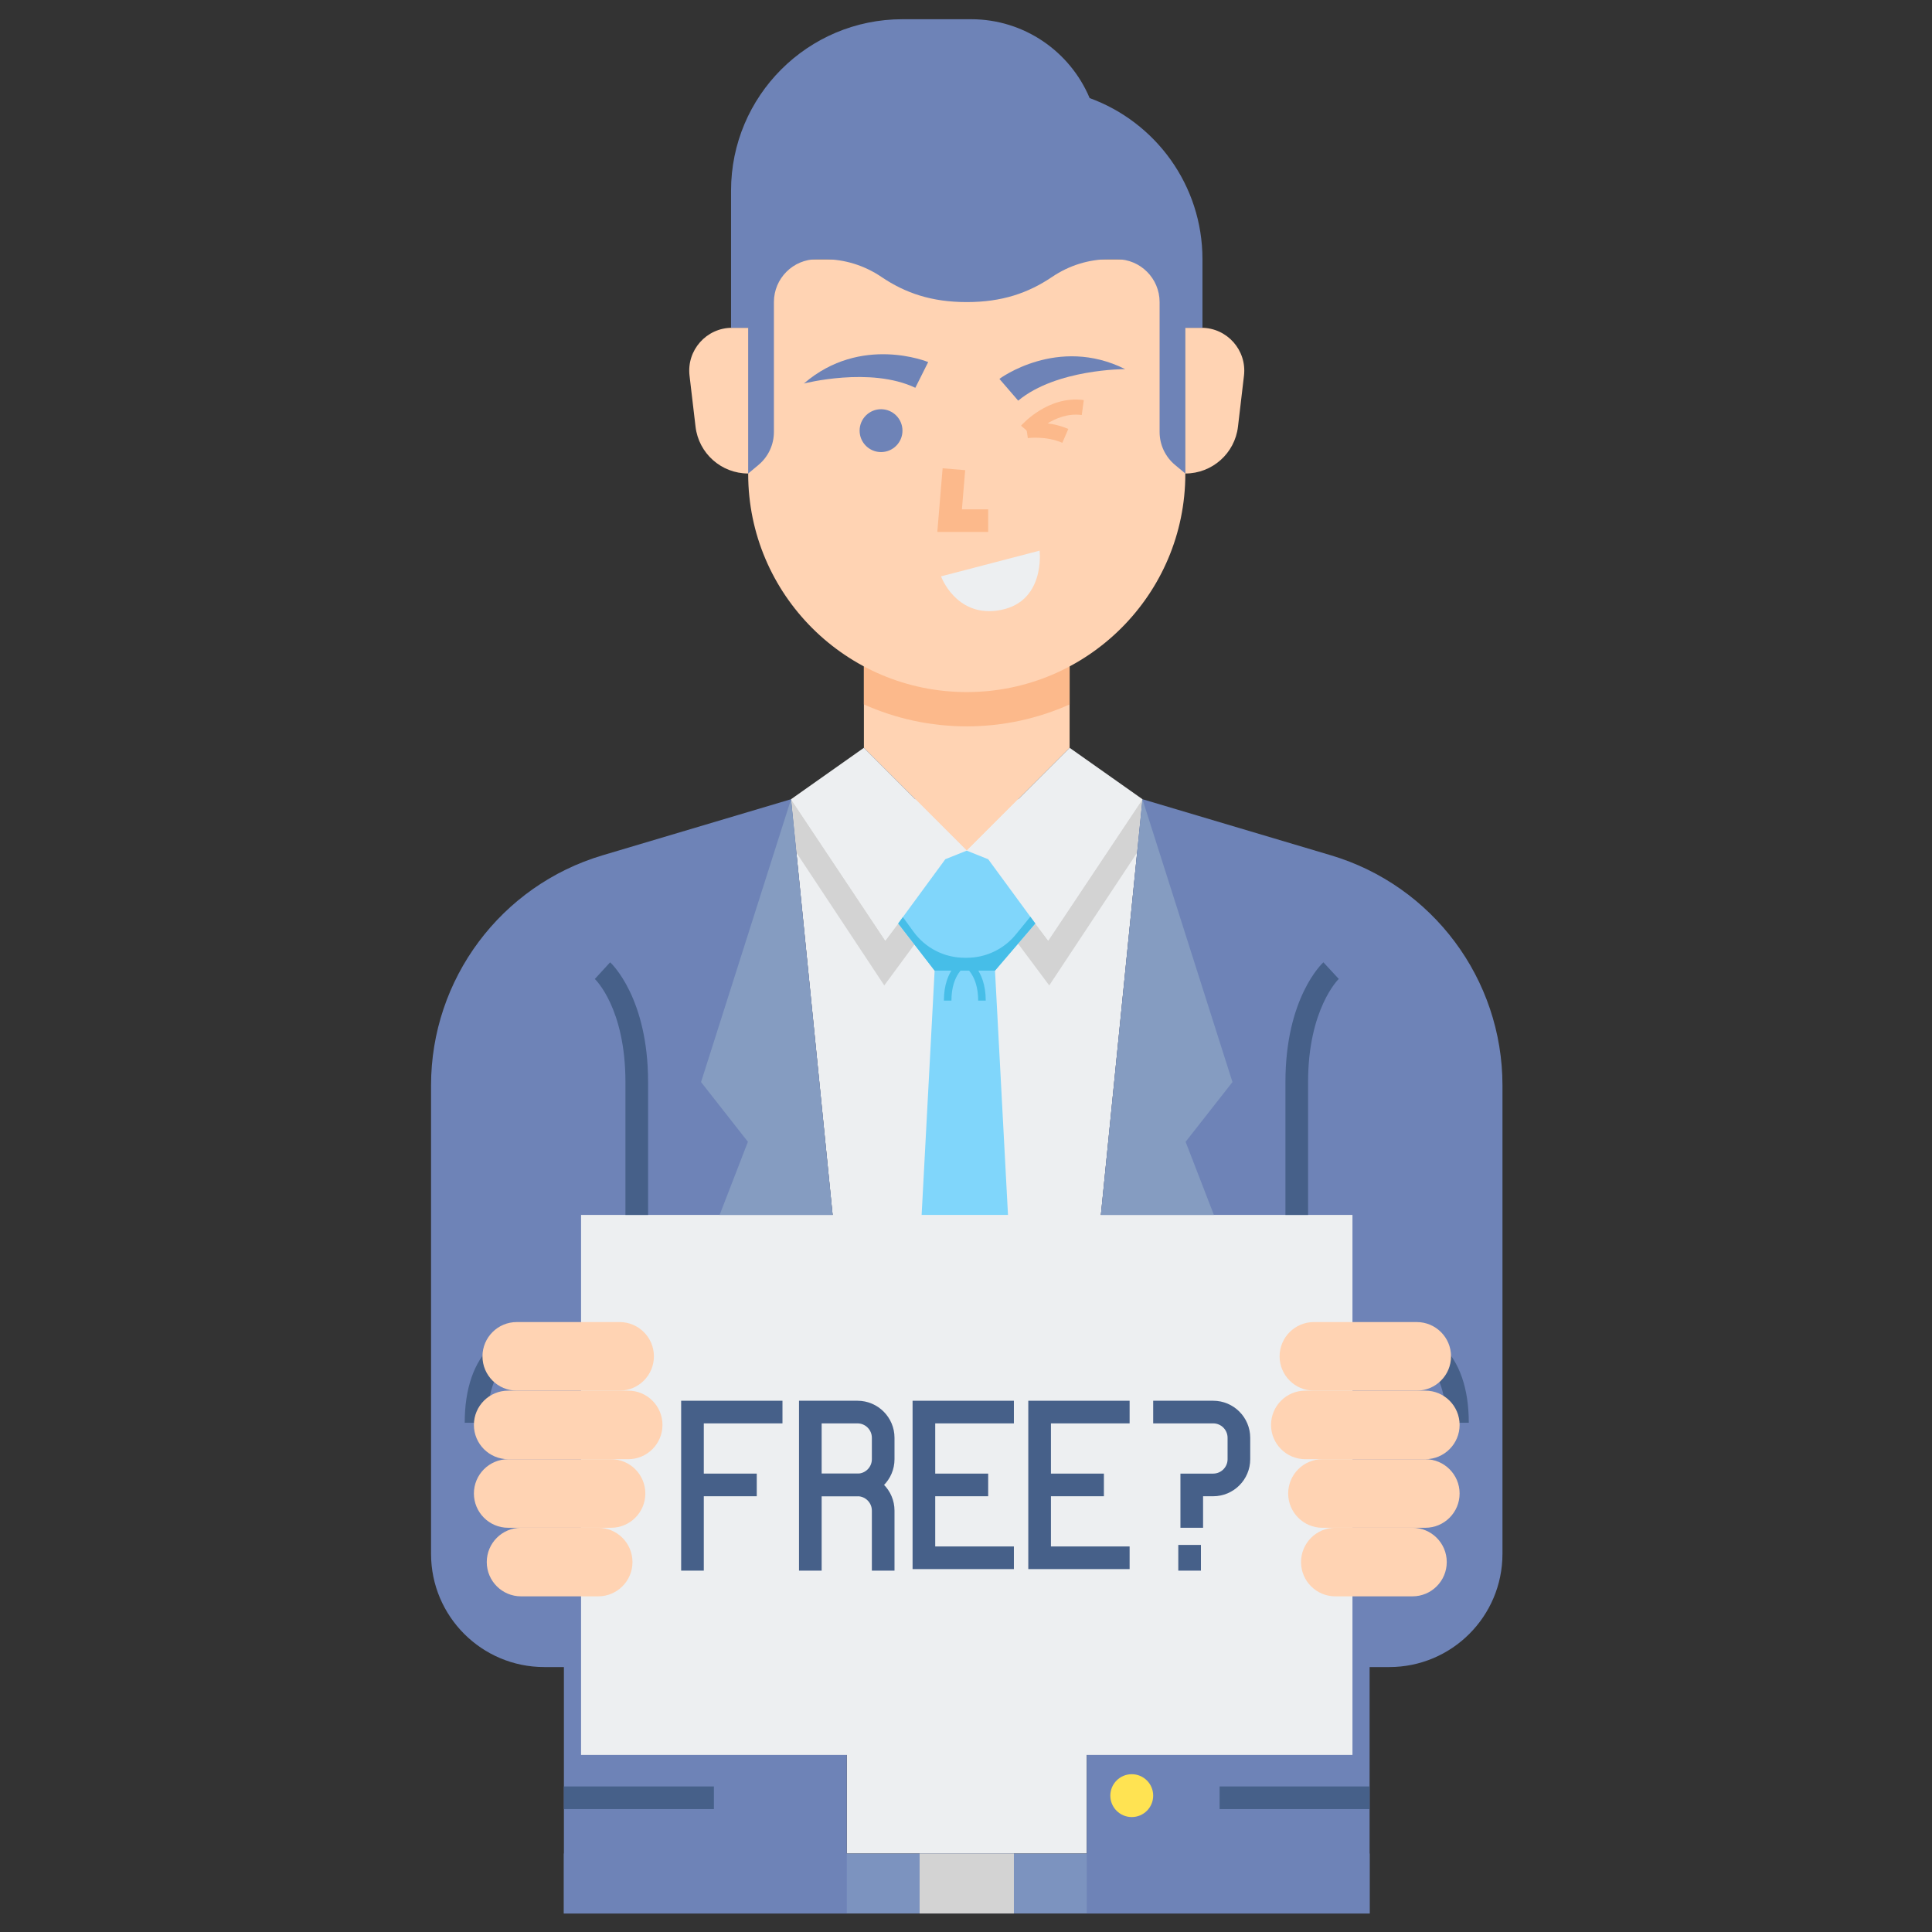 <svg id="Layer_1" enable-background="new 0 0 512 512" height="512" viewBox="0 0 512 512" width="512" xmlns="http://www.w3.org/2000/svg"><rect x="0" y="0" width="512" height="512" fill="#333333" stroke="none"/><path d="m256.2 211.8h-46.565l14.764 147.647v131.747h31.801 31.801v-131.747l14.765-147.647z" fill="#edeff1"/><path d="m283.458 198.171-27.258 27.258-27.258-27.258v-26.122h54.516z" fill="#ffd3b3"/><path d="m302.766 211.8-24.986 37.48-3.408-4.543-4.575 5.348 8.262 11.061 23.239-35.111z" fill="#d3d3d3"/><path d="m209.635 211.8 24.986 37.48 3.407-4.543 4.303 5.567-7.989 10.842-23.292-35.189z" fill="#d3d3d3"/><path d="m263.684 257.23 10 188-18 19.711-18-19.711 10-188z" fill="#80d6fb"/><path d="m261.227 265.18h-2c0-7.164-3.834-9.246-3.998-9.331l.902-1.785c.208.104 5.096 2.645 5.096 11.116z" fill="#46bee8"/><path d="m252.141 265.18h-2c0-8.471 4.888-11.012 5.096-11.116l.902 1.785c-.164.085-3.998 2.168-3.998 9.331z" fill="#46bee8"/><path d="m228.942 198.171-19.307 13.629 24.986 37.48 3.407-4.543 12.494-17.036 5.678-2.272z" fill="#edeff1"/><path d="m283.458 198.171 19.308 13.629-24.986 37.48-3.408-4.543-12.493-17.036-5.679-2.272z" fill="#edeff1"/><path d="m261.879 227.701-5.679-2.272-5.678 2.272-12.494 17.036 9.656 12.493h8.516 7.484l10.688-12.493z" fill="#80d6fb"/><path d="m269.185 247.67c-3.186 3.895-7.953 6.153-12.985 6.153h-.543c-5.368 0-10.411-2.568-13.568-6.909l-2.817-3.873-1.244 1.697 9.655 12.493h8.517 7.483l10.689-12.493-1.318-1.797z" fill="#46bee8"/><path d="m149.44 491.194v15.9h106.76 106.761v-15.9h-106.761z" fill="#7c93bf"/><path d="m352.71 226.664-49.944-14.864-14.765 147.647v147.647h74.959v-65.305h5.208c16.569 0 30-13.431 30-30v-124.165c.001-28.139-18.489-52.933-45.458-60.96z" fill="#6e83b7"/><path d="m389.243 377.051h-6c0-7.357-1.781-12.844-5.292-16.311-4.045-3.993-9.203-3.972-9.252-3.972l-.141-5.998c.3-.009 7.61-.138 13.509 5.604 4.762 4.635 7.176 11.591 7.176 20.677z" fill="#466089"/><path d="m228.942 186.684c8.334 3.721 17.554 5.809 27.258 5.809s18.924-2.087 27.258-5.809v-14.635h-54.516z" fill="#fcb98b"/><path d="m314.123 125.587c0 31.933-25.99 57.82-57.923 57.82s-57.923-25.887-57.923-57.82v-56.891h115.846z" fill="#ffd3b3"/><path d="m314.123 86.868h4.264c6.799 0 12.074 5.933 11.28 12.684l-1.591 13.523c-.832 7.075-6.829 12.408-13.953 12.408z" fill="#ffd3b3"/><path d="m198.277 86.868h-4.264c-6.798 0-12.074 5.933-11.28 12.684l1.591 13.523c.832 7.075 6.829 12.408 13.953 12.408z" fill="#ffd3b3"/><path d="m288.766 25.992c-5.152-12.275-17.283-20.898-31.429-20.898h-18.172c-25.09 0-45.43 20.34-45.43 45.43v36.344h4.543v38.615l2.728-2.273c2.589-2.158 4.087-5.354 4.087-8.725v-34.432c0-6.273 5.085-11.357 11.357-11.357h1.981c5.397 0 10.655 1.647 15.125 4.672 6.393 4.326 13.369 6.686 22.644 6.686s16.251-2.36 22.644-6.686c4.47-3.024 9.728-4.672 15.125-4.672h1.981c6.273 0 11.357 5.085 11.357 11.357v34.431c0 3.371 1.497 6.567 4.087 8.725l2.728 2.273v-38.614h4.543v-18.172c.001-19.636-12.457-36.36-29.899-42.704z" fill="#6e83b7"/><path d="m209.635 211.8-49.944 14.864c-26.969 8.027-45.459 32.821-45.459 60.959v124.165c0 16.569 13.431 30 30 30h5.208v65.305h74.959v-147.646z" fill="#6e83b7"/><path d="m129.157 377.051h-6c0-9.086 2.414-16.043 7.175-20.677 5.898-5.742 13.202-5.612 13.509-5.604l-.141 5.998c-.059-.003-5.207-.021-9.252 3.972-3.51 3.467-5.291 8.955-5.291 16.311z" fill="#466089"/><path d="m153.983 321.967h204.434v143.104h-204.434z" fill="#edeff1"/><path d="m348.196 368.533h27.258c5.018 0 9.086-4.068 9.086-9.086 0-5.018-4.068-9.086-9.086-9.086h-27.258c-5.018 0-9.086 4.068-9.086 9.086 0 5.018 4.068 9.086 9.086 9.086z" fill="#ffd3b3"/><path d="m350.467 404.877h27.258c5.018 0 9.086-4.068 9.086-9.086 0-5.018-4.068-9.086-9.086-9.086h-27.258c-5.018 0-9.086 4.068-9.086 9.086 0 5.018 4.068 9.086 9.086 9.086z" fill="#ffd3b3"/><path d="m353.875 423.049h20.443c5.018 0 9.086-4.068 9.086-9.086 0-5.018-4.068-9.086-9.086-9.086h-20.443c-5.018 0-9.086 4.068-9.086 9.086 0 5.018 4.068 9.086 9.086 9.086z" fill="#ffd3b3"/><path d="m345.924 386.705h31.801c5.018 0 9.086-4.068 9.086-9.086 0-5.018-4.068-9.086-9.086-9.086h-31.801c-5.018 0-9.086 4.068-9.086 9.086 0 5.018 4.068 9.086 9.086 9.086z" fill="#ffd3b3"/><path d="m164.205 368.533h-27.258c-5.018 0-9.086-4.068-9.086-9.086 0-5.018 4.068-9.086 9.086-9.086h27.258c5.018 0 9.086 4.068 9.086 9.086 0 5.018-4.068 9.086-9.086 9.086z" fill="#ffd3b3"/><path d="m161.933 404.877h-27.258c-5.018 0-9.086-4.068-9.086-9.086 0-5.018 4.068-9.086 9.086-9.086h27.258c5.018 0 9.086 4.068 9.086 9.086 0 5.018-4.068 9.086-9.086 9.086z" fill="#ffd3b3"/><path d="m158.526 423.049h-20.443c-5.018 0-9.086-4.068-9.086-9.086 0-5.018 4.068-9.086 9.086-9.086h20.443c5.018 0 9.086 4.068 9.086 9.086 0 5.018-4.068 9.086-9.086 9.086z" fill="#ffd3b3"/><path d="m166.476 386.705h-31.801c-5.018 0-9.086-4.068-9.086-9.086 0-5.018 4.068-9.086 9.086-9.086h31.801c5.018 0 9.086 4.068 9.086 9.086 0 5.018-4.068 9.086-9.086 9.086z" fill="#ffd3b3"/><path d="m346.653 321.968h-6v-35.208c0-22.264 9.648-31.364 10.059-31.741l4.073 4.406c-.081.077-8.131 7.937-8.131 27.335v35.208z" fill="#466089"/><path d="m171.748 321.968h-6v-35.208c0-19.654-8.032-27.244-8.113-27.318l4.055-4.423c.411.376 10.059 9.476 10.059 31.741v35.208z" fill="#466089"/><path d="m261.879 140.977h-13.482l1.406-16.879 5.98.499-.866 10.38h6.962z" fill="#fcb98b"/><path d="m245.979 95.954s-17.793-7.382-32.937 5.679c0 0 17.604-4.543 29.529 1.136z" fill="#6e83b7"/><circle cx="233.485" cy="114.126" fill="#6e83b7" r="5.679"/><path d="m264.853 100.407s15.435-11.527 33.323-2.585c0 0-18.181-.08-28.346 8.354z" fill="#6e83b7"/><path d="m273.604 115.445-3.011-2.634c.289-.33 7.174-8.077 16.628-6.786l-.541 3.963c-7.291-.995-13.019 5.392-13.076 5.457z" fill="#fcb98b"/><path d="m281.533 117.349c-4.409-1.895-9.096-1.251-9.143-1.245l-.584-3.957c.236-.035 5.824-.83 11.307 1.527z" fill="#fcb98b"/><path d="m249.386 152.741 26.122-6.814s1.704 14.197-11.357 15.9c-10.966 1.431-14.765-9.086-14.765-9.086z" fill="#edeff1"/><circle cx="299.927" cy="475.861" fill="#ffe352" r="5.679"/><path d="m243.707 491.194h24.986v15.9h-24.986z" fill="#d3d3d3"/><g fill="#466089"><path d="m323.209 473.429h39.751v6h-39.751z"/><path d="m149.44 473.429h39.751v6h-39.751z"/><path d="m186.513 416.234h-6v-45.022h26.85v6h-20.85z"/><path d="m183.513 390.52h17.036v6h-17.036z"/><path d="m217.746 416.234h-6v-45.023h15.493c5.412 0 9.814 4.403 9.814 9.815v5.679c0 5.412-4.403 9.814-9.814 9.814h-9.493zm0-25.714h9.493c2.104 0 3.814-1.711 3.814-3.814v-5.679c0-2.103-1.711-3.815-3.814-3.815h-9.493z"/><path d="m237.053 416.234h-6v-15.901c0-2.103-1.711-3.814-3.814-3.814h-12.493v-6h12.493c5.412 0 9.814 4.403 9.814 9.814z"/><path d="m318.827 404.877h-6v-14.357h8.679c2.104 0 3.814-1.711 3.814-3.814v-5.679c0-2.103-1.711-3.815-3.814-3.815h-15.9v-6h15.9c5.412 0 9.814 4.403 9.814 9.815v5.679c0 5.412-4.403 9.814-9.814 9.814h-2.679z"/><path d="m268.693 415.827h-26.85v-44.615h26.85v6h-20.85v32.615h20.85z"/><path d="m244.843 390.52h17.036v6h-17.036z"/><path d="m299.359 415.827h-26.851v-44.615h26.851v6h-20.851v32.615h20.851z"/><path d="m275.508 390.52h17.037v6h-17.037z"/><path d="m312.259 409.42h6v6.815h-6z"/></g><path d="m326.617 286.759-23.851-74.959-11.017 110.167h29.946l-7.498-19.38z" fill="#859cc1"/><path d="m185.784 286.759 23.851-74.959 11.016 110.167h-29.945l7.498-19.38z" fill="#859cc1"/></svg>